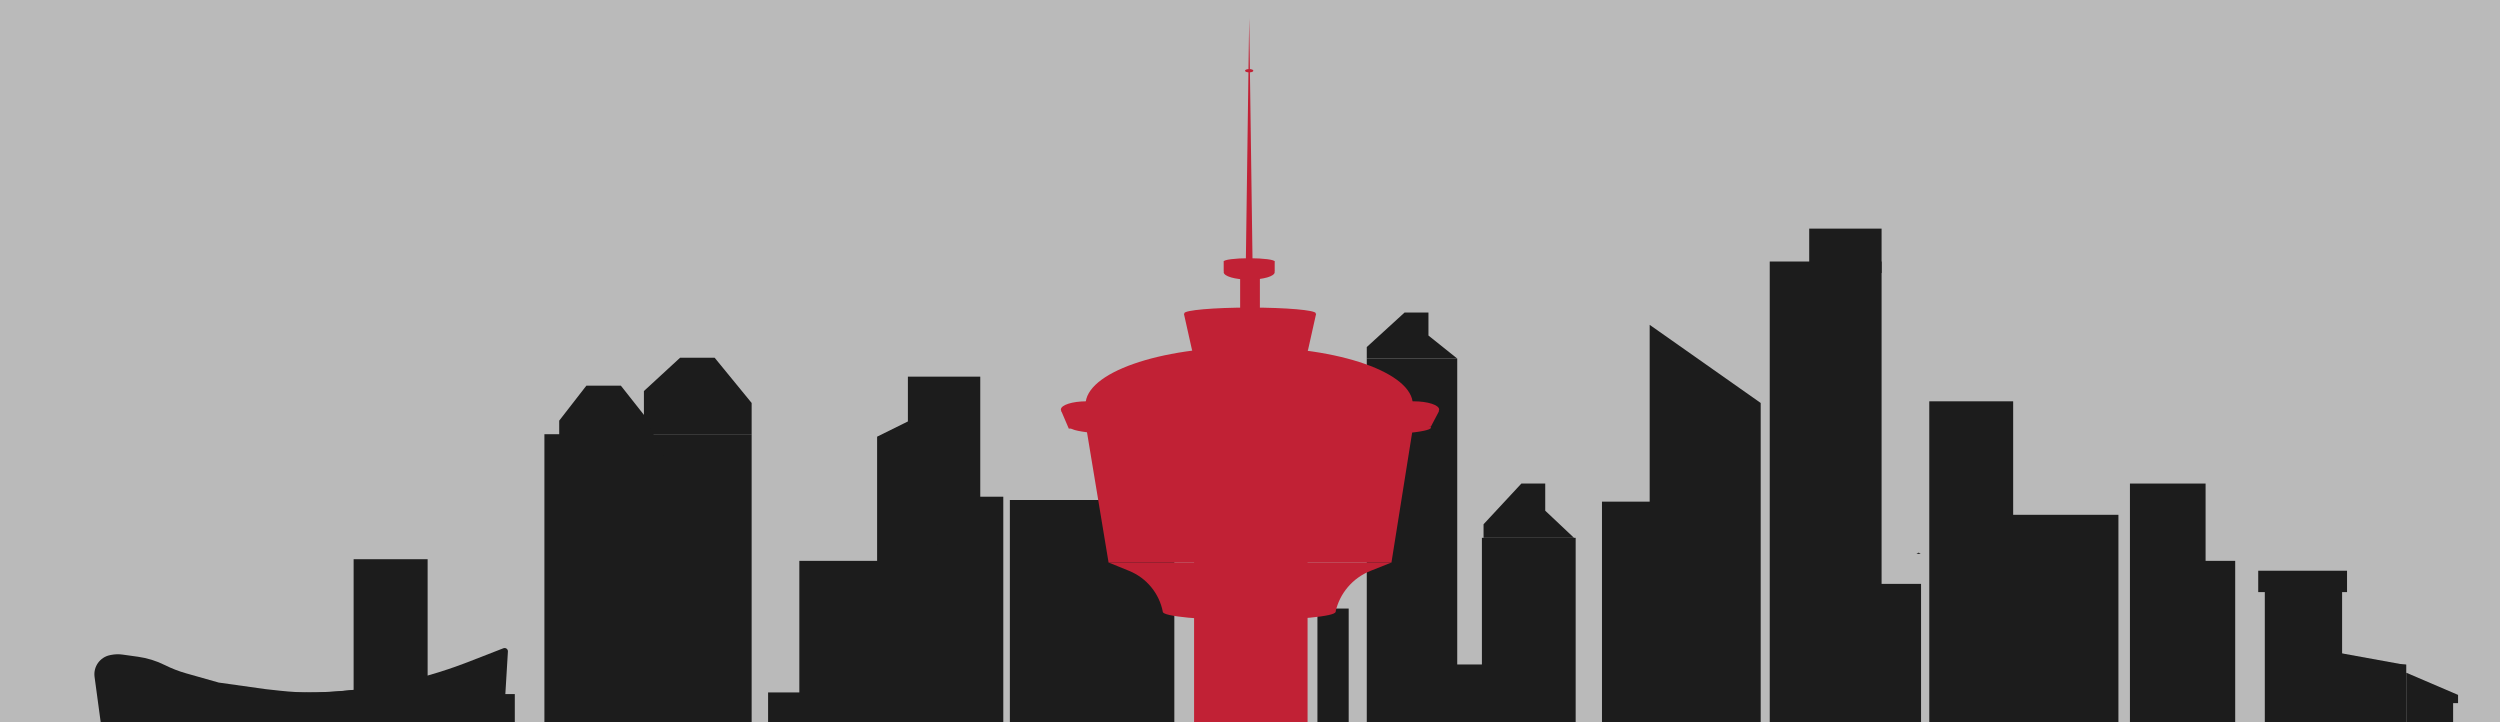 <svg width="1520" height="439" viewBox="0 0 1520 439" fill="none" xmlns="http://www.w3.org/2000/svg">
<g clip-path="url(#clip0_1_2)">
<rect width="1520" height="439" fill="black" fill-opacity="0.27"/>
<path d="M220 423.5L160.606 457L63.305 454.5L57.493 411.54C56.654 405.334 60.783 399.543 66.924 398.315L67.52 398.196C69.824 397.735 72.188 397.666 74.514 397.99L83.875 399.296C89.587 400.094 95.131 401.815 100.289 404.395V404.395C104.421 406.46 108.737 408.133 113.181 409.391L133 415L161.5 419L170.434 419.975C182.779 421.321 195.229 421.401 207.591 420.212L215 419.5L220 423.5Z" fill="#1C1C1C"/>
<rect x="552" y="229" width="44" height="265" fill="#1C1C1C"/>
<path d="M1003 197.5L1070.5 245V461H1003V197.5Z" fill="#1C1C1C"/>
<rect x="974" y="305" width="39" height="171" fill="#1C1C1C"/>
<rect x="486" y="341" width="88" height="170" fill="#1C1C1C"/>
<path d="M554.5 255L575.718 357.75H533.282L533.282 265.5L554.5 255Z" fill="#1C1C1C"/>
<rect x="614" y="304" width="100" height="190" fill="#1C1C1C"/>
<rect x="331" y="264" width="126" height="230" fill="#1C1C1C"/>
<path d="M413.5 217.5H434.5L457 245V264H391.5V237.75L413.5 217.5Z" fill="#1C1C1C"/>
<path d="M356.5 234.5H377.5L392.5 253.5L405.5 282H340V255.75L356.5 234.5Z" fill="#1C1C1C"/>
<path d="M306.091 394.131C307.45 393.603 308.9 394.66 308.812 396.116L305.5 451L163.5 460L161 421H185.972C219.697 421 253.127 414.728 284.558 402.505L306.091 394.131Z" fill="#1C1C1C"/>
<rect x="300" y="422" width="13" height="29" fill="#1C1C1C"/>
<rect x="215" y="340" width="45" height="106" fill="#1C1C1C"/>
<rect x="592" y="302" width="18" height="147" fill="#1C1C1C"/>
<rect x="467" y="421" width="25" height="37" fill="#1C1C1C"/>
<rect x="901" y="327" width="57" height="126" fill="#1C1C1C"/>
<rect x="878" y="404" width="42" height="45" fill="#1C1C1C"/>
<rect x="831" y="218" width="55" height="235" fill="#1C1C1C"/>
<path d="M831 211L854 190H868.5V204L886 218H831V211Z" fill="#1C1C1C"/>
<path d="M902 318.75L925 294H939.5V310.5L957 327H902V318.75Z" fill="#1C1C1C"/>
<rect x="730" y="409" width="27" height="44" fill="#1C1C1C"/>
<rect x="801" y="370" width="19" height="96" fill="#1C1C1C"/>
<rect x="1076" y="159" width="68" height="290" fill="#1C1C1C"/>
<rect x="1100" y="139" width="44" height="27" fill="#1C1C1C"/>
<rect x="1173" y="244" width="51" height="213" fill="#1C1C1C"/>
<rect x="1220" y="313" width="68" height="155" fill="#1C1C1C"/>
<rect x="1295" y="294" width="46" height="159" fill="#1C1C1C"/>
<rect x="1339" y="341" width="20" height="116" fill="#1C1C1C"/>
<rect x="1140" y="355" width="28" height="106" fill="#1C1C1C"/>
<path d="M1166.5 336L1167.8 336.75H1165.2L1166.5 336Z" fill="#1C1C1C"/>
<rect x="1377" y="348" width="47" height="91" fill="#1C1C1C"/>
<rect x="1373" y="347" width="54" height="13" fill="#1C1C1C"/>
<path d="M1423 404H1463V441H1423V404Z" fill="#1C1C1C"/>
<path d="M1422.5 397L1463 404.366H1423.5L1422.5 397Z" fill="#1C1C1C"/>
<path d="M1463 409L1494.5 422.5V427.5H1491.5V442H1463V409Z" fill="#1C1C1C"/>
<path d="M846.007 342L833.127 347.152C822.414 351.437 814.51 360.737 812.007 372V372H707.007V372C704.823 360.77 697.118 351.401 686.521 347.091L674.007 342H846.007Z" fill="#C12135"/>
<path d="M858.988 260.5L846.007 342H674.007L660.507 260.5H858.988Z" fill="#C12135"/>
<path d="M874.904 250.024L869.968 259.411L649.821 260.594L645.278 249.968L874.904 250.024Z" fill="#C12135"/>
<path d="M759.507 11L761.672 168.5H757.342L759.507 11Z" fill="#C12135"/>
<rect x="744.007" y="159" width="31" height="6" fill="#C12135"/>
<ellipse cx="759.507" cy="159" rx="15.5" ry="2" fill="#C12135"/>
<ellipse cx="759.507" cy="165.5" rx="15.5" ry="4.5" fill="#C12135"/>
<rect x="754.007" y="168" width="12" height="24" fill="#C12135"/>
<rect x="725.007" y="191" width="70" height="23" fill="#C12135"/>
<path d="M725.007 214L719.811 190.75L730.203 190.75L725.007 214Z" fill="#C12135"/>
<path d="M795.007 214L789.811 190.75L800.203 190.75L795.007 214Z" fill="#C12135"/>
<ellipse cx="760.007" cy="190.5" rx="40" ry="3.5" fill="#C12135"/>
<path d="M759.007 214L856.868 241H661.146L759.007 214Z" fill="#C12135"/>
<ellipse cx="759.507" cy="246" rx="99.5" ry="35" fill="#C12135"/>
<ellipse cx="660.507" cy="249" rx="15.5" ry="5" fill="#C12135"/>
<ellipse cx="859.507" cy="249" rx="15.5" ry="5" fill="#C12135"/>
<ellipse cx="813.507" cy="260" rx="56.5" ry="5" fill="#C12135"/>
<ellipse cx="707.507" cy="260" rx="56.5" ry="5" fill="#C12135"/>
<ellipse cx="759.507" cy="372" rx="52.5" ry="5" fill="#C12135"/>
<rect x="726" y="317" width="69" height="276" fill="#C12135"/>
<ellipse cx="759.507" cy="43" rx="2.5" ry="1" fill="#C12135"/>
</g>
<defs>
<clipPath id="clip0_1_2">
<rect width="1520" height="439" fill="white"/>
</clipPath>
</defs>
</svg>
